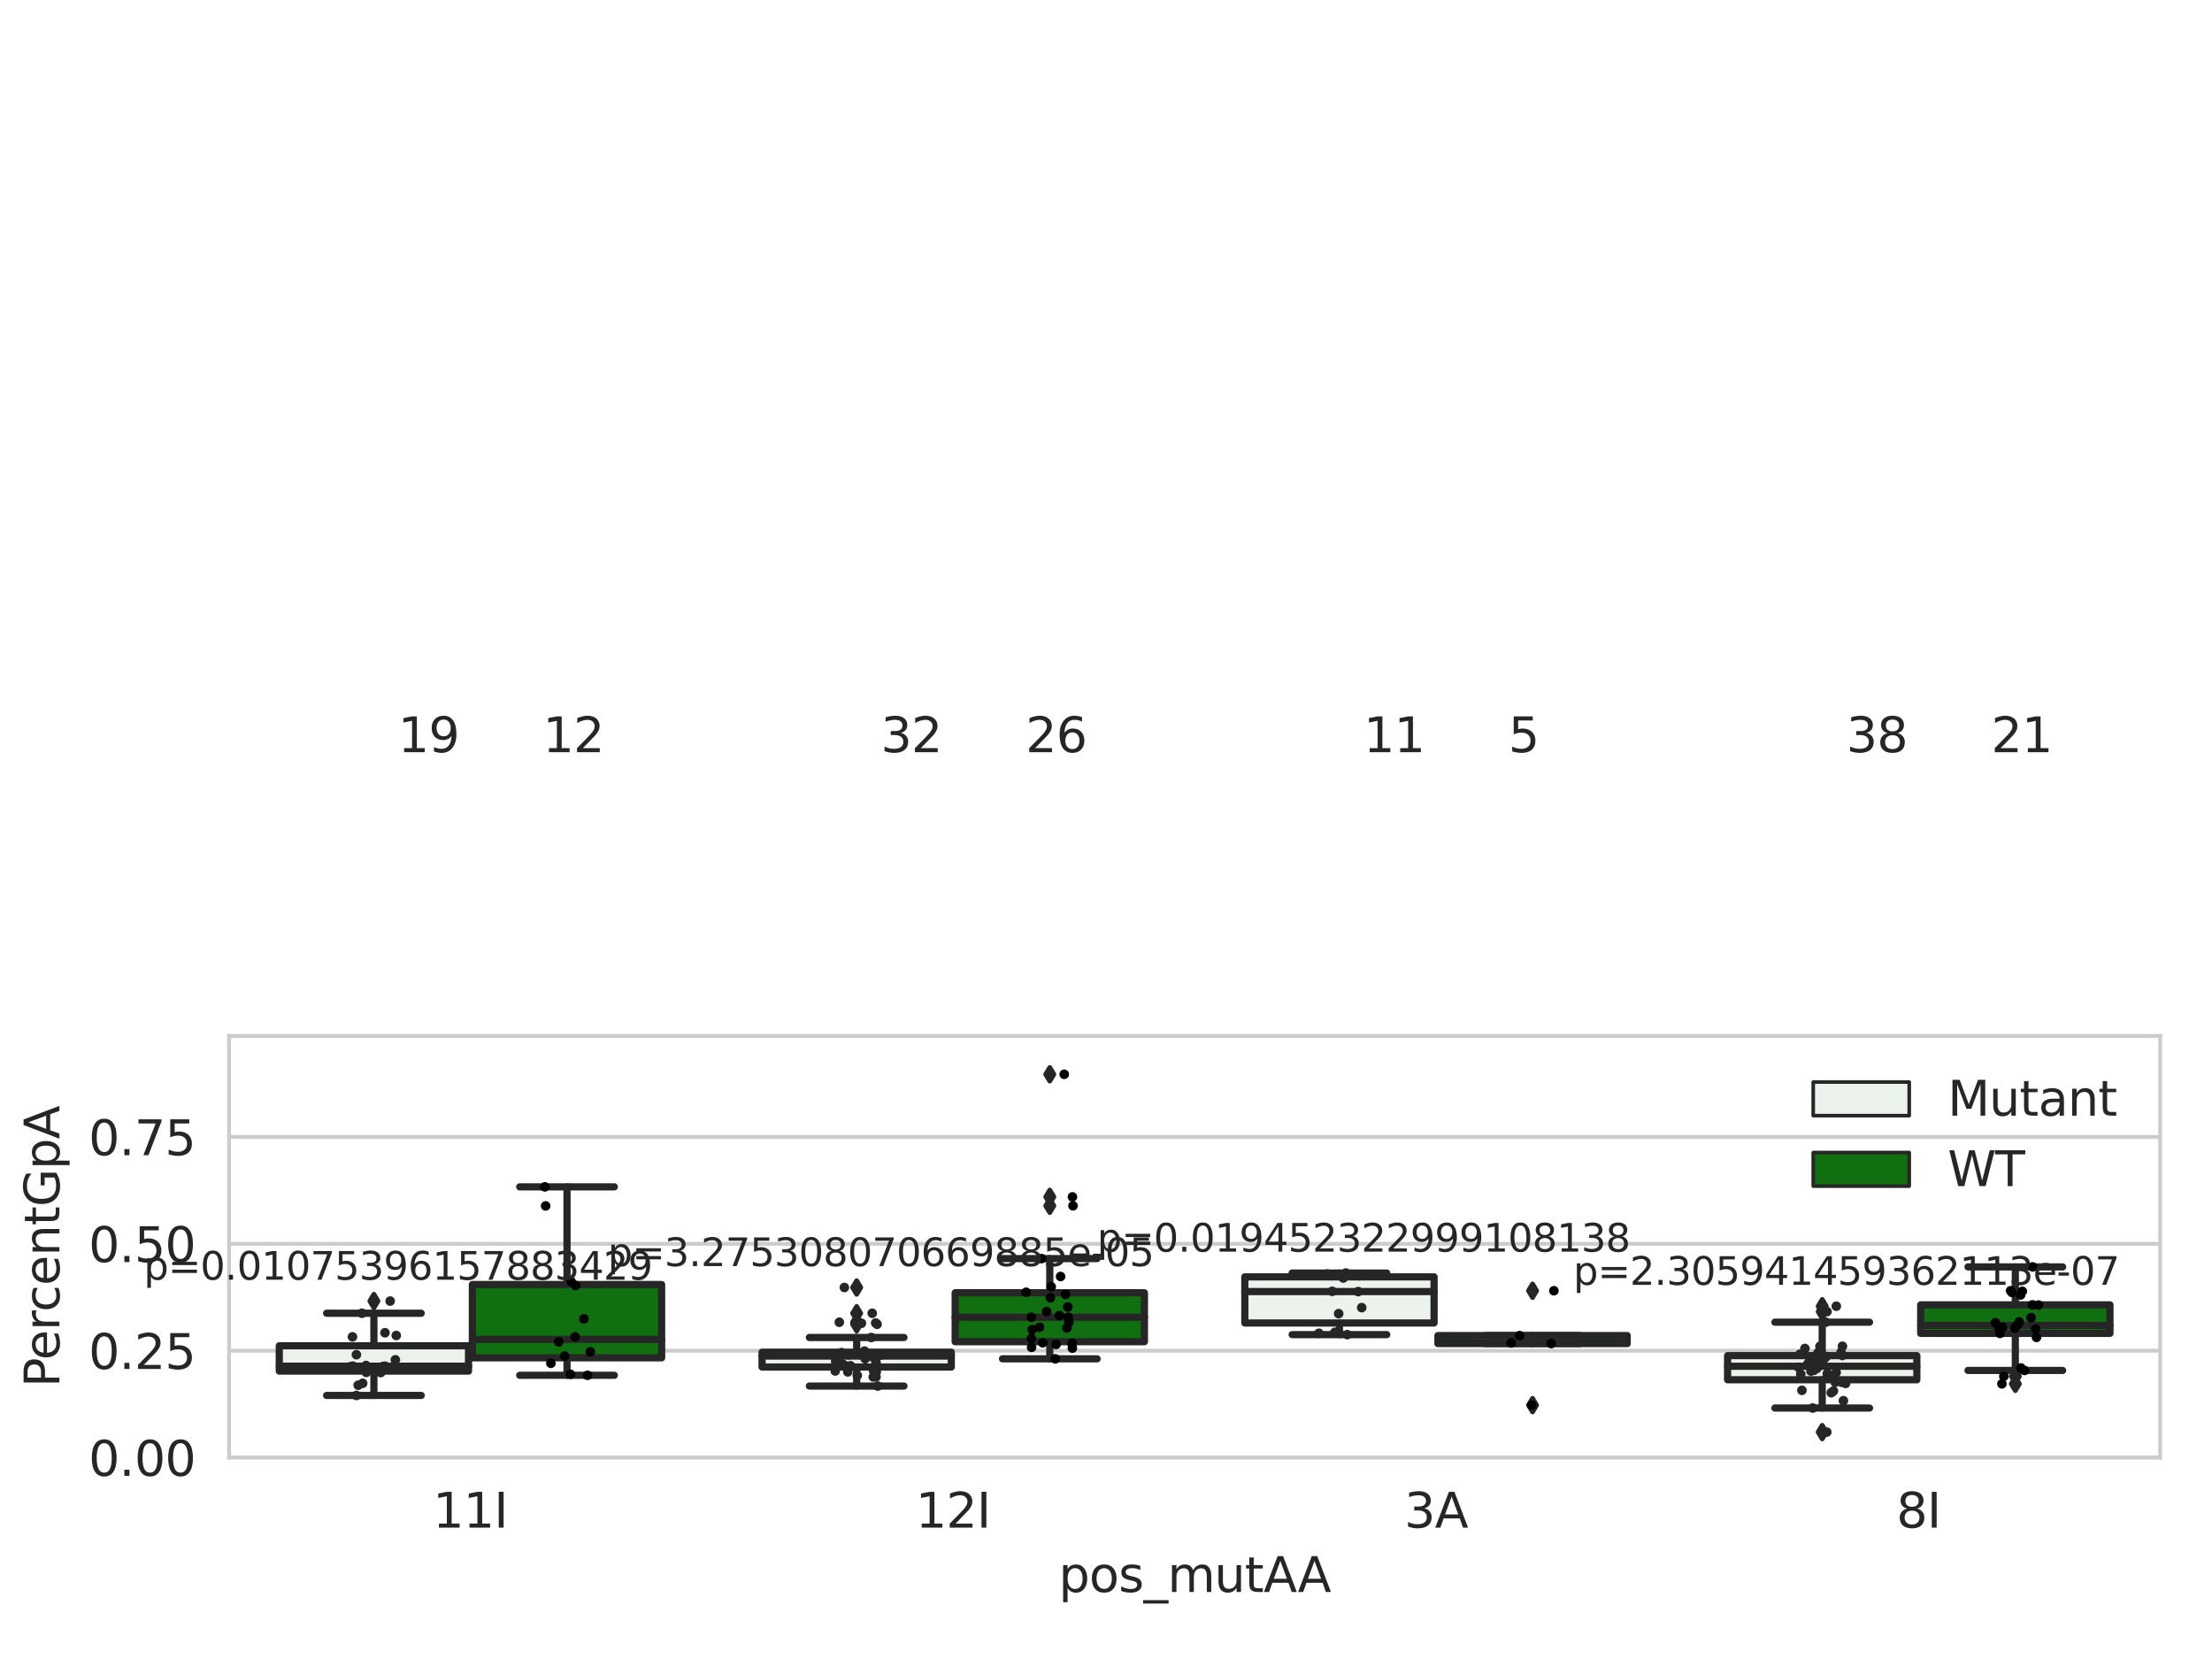 <?xml version="1.0" encoding="utf-8" standalone="no"?>
<!DOCTYPE svg PUBLIC "-//W3C//DTD SVG 1.1//EN"
  "http://www.w3.org/Graphics/SVG/1.1/DTD/svg11.dtd">
<svg xmlns:xlink="http://www.w3.org/1999/xlink" width="460.8pt" height="345.6pt" viewBox="0 0 460.8 345.6" xmlns="http://www.w3.org/2000/svg" version="1.1">
 <defs>
  <style type="text/css">*{stroke-linejoin: round; stroke-linecap: butt}</style>
 </defs>
 <g id="figure_1">
  <g id="patch_1">
   <path d="M 0 345.6 
L 460.8 345.6 
L 460.8 0 
L 0 0 
z
" style="fill: #ffffff"/>
  </g>
  <g id="axes_1">
   <g id="patch_2">
    <path d="M 47.72 303.64 
L 450 303.64 
L 450 215.812 
L 47.72 215.812 
z
" style="fill: #ffffff"/>
   </g>
   <g id="matplotlib.axis_1">
    <g id="xtick_1">
     <g id="text_1">
      <!-- 11I -->
      <g style="fill: #262626" transform="translate(90.168 318.238) scale(0.1 -0.1)">
       <defs>
        <path id="DejaVuSans-31" d="M 794 531 
L 1825 531 
L 1825 4091 
L 703 3866 
L 703 4441 
L 1819 4666 
L 2450 4666 
L 2450 531 
L 3481 531 
L 3481 0 
L 794 0 
L 794 531 
z
" transform="scale(0.016)"/>
        <path id="DejaVuSans-49" d="M 628 4666 
L 1259 4666 
L 1259 0 
L 628 0 
L 628 4666 
z
" transform="scale(0.016)"/>
       </defs>
       <use xlink:href="#DejaVuSans-31"/>
       <use xlink:href="#DejaVuSans-31" x="63.623"/>
       <use xlink:href="#DejaVuSans-49" x="127.246"/>
      </g>
     </g>
    </g>
    <g id="xtick_2">
     <g id="text_2">
      <!-- 12I -->
      <g style="fill: #262626" transform="translate(190.738 318.238) scale(0.1 -0.1)">
       <defs>
        <path id="DejaVuSans-32" d="M 1228 531 
L 3431 531 
L 3431 0 
L 469 0 
L 469 531 
Q 828 903 1448 1529 
Q 2069 2156 2228 2338 
Q 2531 2678 2651 2914 
Q 2772 3150 2772 3378 
Q 2772 3750 2511 3984 
Q 2250 4219 1831 4219 
Q 1534 4219 1204 4116 
Q 875 4013 500 3803 
L 500 4441 
Q 881 4594 1212 4672 
Q 1544 4750 1819 4750 
Q 2544 4750 2975 4387 
Q 3406 4025 3406 3419 
Q 3406 3131 3298 2873 
Q 3191 2616 2906 2266 
Q 2828 2175 2409 1742 
Q 1991 1309 1228 531 
z
" transform="scale(0.016)"/>
       </defs>
       <use xlink:href="#DejaVuSans-31"/>
       <use xlink:href="#DejaVuSans-32" x="63.623"/>
       <use xlink:href="#DejaVuSans-49" x="127.246"/>
      </g>
     </g>
    </g>
    <g id="xtick_3">
     <g id="text_3">
      <!-- 3A -->
      <g style="fill: #262626" transform="translate(292.543 318.238) scale(0.1 -0.1)">
       <defs>
        <path id="DejaVuSans-33" d="M 2597 2516 
Q 3050 2419 3304 2112 
Q 3559 1806 3559 1356 
Q 3559 666 3084 287 
Q 2609 -91 1734 -91 
Q 1441 -91 1130 -33 
Q 819 25 488 141 
L 488 750 
Q 750 597 1062 519 
Q 1375 441 1716 441 
Q 2309 441 2620 675 
Q 2931 909 2931 1356 
Q 2931 1769 2642 2001 
Q 2353 2234 1838 2234 
L 1294 2234 
L 1294 2753 
L 1863 2753 
Q 2328 2753 2575 2939 
Q 2822 3125 2822 3475 
Q 2822 3834 2567 4026 
Q 2313 4219 1838 4219 
Q 1578 4219 1281 4162 
Q 984 4106 628 3988 
L 628 4550 
Q 988 4650 1302 4700 
Q 1616 4750 1894 4750 
Q 2613 4750 3031 4423 
Q 3450 4097 3450 3541 
Q 3450 3153 3228 2886 
Q 3006 2619 2597 2516 
z
" transform="scale(0.016)"/>
        <path id="DejaVuSans-41" d="M 2188 4044 
L 1331 1722 
L 3047 1722 
L 2188 4044 
z
M 1831 4666 
L 2547 4666 
L 4325 0 
L 3669 0 
L 3244 1197 
L 1141 1197 
L 716 0 
L 50 0 
L 1831 4666 
z
" transform="scale(0.016)"/>
       </defs>
       <use xlink:href="#DejaVuSans-33"/>
       <use xlink:href="#DejaVuSans-41" x="63.623"/>
      </g>
     </g>
    </g>
    <g id="xtick_4">
     <g id="text_4">
      <!-- 8I -->
      <g style="fill: #262626" transform="translate(395.059 318.238) scale(0.1 -0.1)">
       <defs>
        <path id="DejaVuSans-38" d="M 2034 2216 
Q 1584 2216 1326 1975 
Q 1069 1734 1069 1313 
Q 1069 891 1326 650 
Q 1584 409 2034 409 
Q 2484 409 2743 651 
Q 3003 894 3003 1313 
Q 3003 1734 2745 1975 
Q 2488 2216 2034 2216 
z
M 1403 2484 
Q 997 2584 770 2862 
Q 544 3141 544 3541 
Q 544 4100 942 4425 
Q 1341 4750 2034 4750 
Q 2731 4750 3128 4425 
Q 3525 4100 3525 3541 
Q 3525 3141 3298 2862 
Q 3072 2584 2669 2484 
Q 3125 2378 3379 2068 
Q 3634 1759 3634 1313 
Q 3634 634 3220 271 
Q 2806 -91 2034 -91 
Q 1263 -91 848 271 
Q 434 634 434 1313 
Q 434 1759 690 2068 
Q 947 2378 1403 2484 
z
M 1172 3481 
Q 1172 3119 1398 2916 
Q 1625 2713 2034 2713 
Q 2441 2713 2670 2916 
Q 2900 3119 2900 3481 
Q 2900 3844 2670 4047 
Q 2441 4250 2034 4250 
Q 1625 4250 1398 4047 
Q 1172 3844 1172 3481 
z
" transform="scale(0.016)"/>
       </defs>
       <use xlink:href="#DejaVuSans-38"/>
       <use xlink:href="#DejaVuSans-49" x="63.623"/>
      </g>
     </g>
    </g>
    <g id="text_5">
     <!-- pos_mutAA -->
     <g style="fill: #262626" transform="translate(220.544 331.638) scale(0.1 -0.1)">
      <defs>
       <path id="DejaVuSans-70" d="M 1159 525 
L 1159 -1331 
L 581 -1331 
L 581 3500 
L 1159 3500 
L 1159 2969 
Q 1341 3281 1617 3432 
Q 1894 3584 2278 3584 
Q 2916 3584 3314 3078 
Q 3713 2572 3713 1747 
Q 3713 922 3314 415 
Q 2916 -91 2278 -91 
Q 1894 -91 1617 61 
Q 1341 213 1159 525 
z
M 3116 1747 
Q 3116 2381 2855 2742 
Q 2594 3103 2138 3103 
Q 1681 3103 1420 2742 
Q 1159 2381 1159 1747 
Q 1159 1113 1420 752 
Q 1681 391 2138 391 
Q 2594 391 2855 752 
Q 3116 1113 3116 1747 
z
" transform="scale(0.016)"/>
       <path id="DejaVuSans-6f" d="M 1959 3097 
Q 1497 3097 1228 2736 
Q 959 2375 959 1747 
Q 959 1119 1226 758 
Q 1494 397 1959 397 
Q 2419 397 2687 759 
Q 2956 1122 2956 1747 
Q 2956 2369 2687 2733 
Q 2419 3097 1959 3097 
z
M 1959 3584 
Q 2709 3584 3137 3096 
Q 3566 2609 3566 1747 
Q 3566 888 3137 398 
Q 2709 -91 1959 -91 
Q 1206 -91 779 398 
Q 353 888 353 1747 
Q 353 2609 779 3096 
Q 1206 3584 1959 3584 
z
" transform="scale(0.016)"/>
       <path id="DejaVuSans-73" d="M 2834 3397 
L 2834 2853 
Q 2591 2978 2328 3040 
Q 2066 3103 1784 3103 
Q 1356 3103 1142 2972 
Q 928 2841 928 2578 
Q 928 2378 1081 2264 
Q 1234 2150 1697 2047 
L 1894 2003 
Q 2506 1872 2764 1633 
Q 3022 1394 3022 966 
Q 3022 478 2636 193 
Q 2250 -91 1575 -91 
Q 1294 -91 989 -36 
Q 684 19 347 128 
L 347 722 
Q 666 556 975 473 
Q 1284 391 1588 391 
Q 1994 391 2212 530 
Q 2431 669 2431 922 
Q 2431 1156 2273 1281 
Q 2116 1406 1581 1522 
L 1381 1569 
Q 847 1681 609 1914 
Q 372 2147 372 2553 
Q 372 3047 722 3315 
Q 1072 3584 1716 3584 
Q 2034 3584 2315 3537 
Q 2597 3491 2834 3397 
z
" transform="scale(0.016)"/>
       <path id="DejaVuSans-5f" d="M 3263 -1063 
L 3263 -1509 
L -63 -1509 
L -63 -1063 
L 3263 -1063 
z
" transform="scale(0.016)"/>
       <path id="DejaVuSans-6d" d="M 3328 2828 
Q 3544 3216 3844 3400 
Q 4144 3584 4550 3584 
Q 5097 3584 5394 3201 
Q 5691 2819 5691 2113 
L 5691 0 
L 5113 0 
L 5113 2094 
Q 5113 2597 4934 2840 
Q 4756 3084 4391 3084 
Q 3944 3084 3684 2787 
Q 3425 2491 3425 1978 
L 3425 0 
L 2847 0 
L 2847 2094 
Q 2847 2600 2669 2842 
Q 2491 3084 2119 3084 
Q 1678 3084 1418 2786 
Q 1159 2488 1159 1978 
L 1159 0 
L 581 0 
L 581 3500 
L 1159 3500 
L 1159 2956 
Q 1356 3278 1631 3431 
Q 1906 3584 2284 3584 
Q 2666 3584 2933 3390 
Q 3200 3197 3328 2828 
z
" transform="scale(0.016)"/>
       <path id="DejaVuSans-75" d="M 544 1381 
L 544 3500 
L 1119 3500 
L 1119 1403 
Q 1119 906 1312 657 
Q 1506 409 1894 409 
Q 2359 409 2629 706 
Q 2900 1003 2900 1516 
L 2900 3500 
L 3475 3500 
L 3475 0 
L 2900 0 
L 2900 538 
Q 2691 219 2414 64 
Q 2138 -91 1772 -91 
Q 1169 -91 856 284 
Q 544 659 544 1381 
z
M 1991 3584 
L 1991 3584 
z
" transform="scale(0.016)"/>
       <path id="DejaVuSans-74" d="M 1172 4494 
L 1172 3500 
L 2356 3500 
L 2356 3053 
L 1172 3053 
L 1172 1153 
Q 1172 725 1289 603 
Q 1406 481 1766 481 
L 2356 481 
L 2356 0 
L 1766 0 
Q 1100 0 847 248 
Q 594 497 594 1153 
L 594 3053 
L 172 3053 
L 172 3500 
L 594 3500 
L 594 4494 
L 1172 4494 
z
" transform="scale(0.016)"/>
      </defs>
      <use xlink:href="#DejaVuSans-70"/>
      <use xlink:href="#DejaVuSans-6f" x="63.477"/>
      <use xlink:href="#DejaVuSans-73" x="124.658"/>
      <use xlink:href="#DejaVuSans-5f" x="176.758"/>
      <use xlink:href="#DejaVuSans-6d" x="226.758"/>
      <use xlink:href="#DejaVuSans-75" x="324.17"/>
      <use xlink:href="#DejaVuSans-74" x="387.549"/>
      <use xlink:href="#DejaVuSans-41" x="426.758"/>
      <use xlink:href="#DejaVuSans-41" x="497.916"/>
     </g>
    </g>
   </g>
   <g id="matplotlib.axis_2">
    <g id="ytick_1">
     <g id="line2d_1">
      <path d="M 47.72 303.64 
L 450 303.64 
" clip-path="url(#p562a89ce05)" style="fill: none; stroke: #cccccc; stroke-width: 0.8; stroke-linecap: round"/>
     </g>
     <g id="text_6">
      <!-- 0.00 -->
      <g style="fill: #262626" transform="translate(18.454 307.439) scale(0.1 -0.1)">
       <defs>
        <path id="DejaVuSans-30" d="M 2034 4250 
Q 1547 4250 1301 3770 
Q 1056 3291 1056 2328 
Q 1056 1369 1301 889 
Q 1547 409 2034 409 
Q 2525 409 2770 889 
Q 3016 1369 3016 2328 
Q 3016 3291 2770 3770 
Q 2525 4250 2034 4250 
z
M 2034 4750 
Q 2819 4750 3233 4129 
Q 3647 3509 3647 2328 
Q 3647 1150 3233 529 
Q 2819 -91 2034 -91 
Q 1250 -91 836 529 
Q 422 1150 422 2328 
Q 422 3509 836 4129 
Q 1250 4750 2034 4750 
z
" transform="scale(0.016)"/>
        <path id="DejaVuSans-2e" d="M 684 794 
L 1344 794 
L 1344 0 
L 684 0 
L 684 794 
z
" transform="scale(0.016)"/>
       </defs>
       <use xlink:href="#DejaVuSans-30"/>
       <use xlink:href="#DejaVuSans-2e" x="63.623"/>
       <use xlink:href="#DejaVuSans-30" x="95.41"/>
       <use xlink:href="#DejaVuSans-30" x="159.033"/>
      </g>
     </g>
    </g>
    <g id="ytick_2">
     <g id="line2d_2">
      <path d="M 47.72 281.376 
L 450 281.376 
" clip-path="url(#p562a89ce05)" style="fill: none; stroke: #cccccc; stroke-width: 0.8; stroke-linecap: round"/>
     </g>
     <g id="text_7">
      <!-- 0.25 -->
      <g style="fill: #262626" transform="translate(18.454 285.176) scale(0.1 -0.1)">
       <defs>
        <path id="DejaVuSans-35" d="M 691 4666 
L 3169 4666 
L 3169 4134 
L 1269 4134 
L 1269 2991 
Q 1406 3038 1543 3061 
Q 1681 3084 1819 3084 
Q 2600 3084 3056 2656 
Q 3513 2228 3513 1497 
Q 3513 744 3044 326 
Q 2575 -91 1722 -91 
Q 1428 -91 1123 -41 
Q 819 9 494 109 
L 494 744 
Q 775 591 1075 516 
Q 1375 441 1709 441 
Q 2250 441 2565 725 
Q 2881 1009 2881 1497 
Q 2881 1984 2565 2268 
Q 2250 2553 1709 2553 
Q 1456 2553 1204 2497 
Q 953 2441 691 2322 
L 691 4666 
z
" transform="scale(0.016)"/>
       </defs>
       <use xlink:href="#DejaVuSans-30"/>
       <use xlink:href="#DejaVuSans-2e" x="63.623"/>
       <use xlink:href="#DejaVuSans-32" x="95.41"/>
       <use xlink:href="#DejaVuSans-35" x="159.033"/>
      </g>
     </g>
    </g>
    <g id="ytick_3">
     <g id="line2d_3">
      <path d="M 47.72 259.113 
L 450 259.113 
" clip-path="url(#p562a89ce05)" style="fill: none; stroke: #cccccc; stroke-width: 0.8; stroke-linecap: round"/>
     </g>
     <g id="text_8">
      <!-- 0.50 -->
      <g style="fill: #262626" transform="translate(18.454 262.912) scale(0.1 -0.1)">
       <use xlink:href="#DejaVuSans-30"/>
       <use xlink:href="#DejaVuSans-2e" x="63.623"/>
       <use xlink:href="#DejaVuSans-35" x="95.41"/>
       <use xlink:href="#DejaVuSans-30" x="159.033"/>
      </g>
     </g>
    </g>
    <g id="ytick_4">
     <g id="line2d_4">
      <path d="M 47.72 236.849 
L 450 236.849 
" clip-path="url(#p562a89ce05)" style="fill: none; stroke: #cccccc; stroke-width: 0.8; stroke-linecap: round"/>
     </g>
     <g id="text_9">
      <!-- 0.75 -->
      <g style="fill: #262626" transform="translate(18.454 240.648) scale(0.1 -0.1)">
       <defs>
        <path id="DejaVuSans-37" d="M 525 4666 
L 3525 4666 
L 3525 4397 
L 1831 0 
L 1172 0 
L 2766 4134 
L 525 4134 
L 525 4666 
z
" transform="scale(0.016)"/>
       </defs>
       <use xlink:href="#DejaVuSans-30"/>
       <use xlink:href="#DejaVuSans-2e" x="63.623"/>
       <use xlink:href="#DejaVuSans-37" x="95.41"/>
       <use xlink:href="#DejaVuSans-35" x="159.033"/>
      </g>
     </g>
    </g>
    <g id="text_10">
     <!-- PercentGpA -->
     <g style="fill: #262626" transform="translate(12.375 289.002) rotate(-90) scale(0.1 -0.1)">
      <defs>
       <path id="DejaVuSans-50" d="M 1259 4147 
L 1259 2394 
L 2053 2394 
Q 2494 2394 2734 2622 
Q 2975 2850 2975 3272 
Q 2975 3691 2734 3919 
Q 2494 4147 2053 4147 
L 1259 4147 
z
M 628 4666 
L 2053 4666 
Q 2838 4666 3239 4311 
Q 3641 3956 3641 3272 
Q 3641 2581 3239 2228 
Q 2838 1875 2053 1875 
L 1259 1875 
L 1259 0 
L 628 0 
L 628 4666 
z
" transform="scale(0.016)"/>
       <path id="DejaVuSans-65" d="M 3597 1894 
L 3597 1613 
L 953 1613 
Q 991 1019 1311 708 
Q 1631 397 2203 397 
Q 2534 397 2845 478 
Q 3156 559 3463 722 
L 3463 178 
Q 3153 47 2828 -22 
Q 2503 -91 2169 -91 
Q 1331 -91 842 396 
Q 353 884 353 1716 
Q 353 2575 817 3079 
Q 1281 3584 2069 3584 
Q 2775 3584 3186 3129 
Q 3597 2675 3597 1894 
z
M 3022 2063 
Q 3016 2534 2758 2815 
Q 2500 3097 2075 3097 
Q 1594 3097 1305 2825 
Q 1016 2553 972 2059 
L 3022 2063 
z
" transform="scale(0.016)"/>
       <path id="DejaVuSans-72" d="M 2631 2963 
Q 2534 3019 2420 3045 
Q 2306 3072 2169 3072 
Q 1681 3072 1420 2755 
Q 1159 2438 1159 1844 
L 1159 0 
L 581 0 
L 581 3500 
L 1159 3500 
L 1159 2956 
Q 1341 3275 1631 3429 
Q 1922 3584 2338 3584 
Q 2397 3584 2469 3576 
Q 2541 3569 2628 3553 
L 2631 2963 
z
" transform="scale(0.016)"/>
       <path id="DejaVuSans-63" d="M 3122 3366 
L 3122 2828 
Q 2878 2963 2633 3030 
Q 2388 3097 2138 3097 
Q 1578 3097 1268 2742 
Q 959 2388 959 1747 
Q 959 1106 1268 751 
Q 1578 397 2138 397 
Q 2388 397 2633 464 
Q 2878 531 3122 666 
L 3122 134 
Q 2881 22 2623 -34 
Q 2366 -91 2075 -91 
Q 1284 -91 818 406 
Q 353 903 353 1747 
Q 353 2603 823 3093 
Q 1294 3584 2113 3584 
Q 2378 3584 2631 3529 
Q 2884 3475 3122 3366 
z
" transform="scale(0.016)"/>
       <path id="DejaVuSans-6e" d="M 3513 2113 
L 3513 0 
L 2938 0 
L 2938 2094 
Q 2938 2591 2744 2837 
Q 2550 3084 2163 3084 
Q 1697 3084 1428 2787 
Q 1159 2491 1159 1978 
L 1159 0 
L 581 0 
L 581 3500 
L 1159 3500 
L 1159 2956 
Q 1366 3272 1645 3428 
Q 1925 3584 2291 3584 
Q 2894 3584 3203 3211 
Q 3513 2838 3513 2113 
z
" transform="scale(0.016)"/>
       <path id="DejaVuSans-47" d="M 3809 666 
L 3809 1919 
L 2778 1919 
L 2778 2438 
L 4434 2438 
L 4434 434 
Q 4069 175 3628 42 
Q 3188 -91 2688 -91 
Q 1594 -91 976 548 
Q 359 1188 359 2328 
Q 359 3472 976 4111 
Q 1594 4750 2688 4750 
Q 3144 4750 3555 4637 
Q 3966 4525 4313 4306 
L 4313 3634 
Q 3963 3931 3569 4081 
Q 3175 4231 2741 4231 
Q 1884 4231 1454 3753 
Q 1025 3275 1025 2328 
Q 1025 1384 1454 906 
Q 1884 428 2741 428 
Q 3075 428 3337 486 
Q 3600 544 3809 666 
z
" transform="scale(0.016)"/>
      </defs>
      <use xlink:href="#DejaVuSans-50"/>
      <use xlink:href="#DejaVuSans-65" x="56.678"/>
      <use xlink:href="#DejaVuSans-72" x="118.201"/>
      <use xlink:href="#DejaVuSans-63" x="157.064"/>
      <use xlink:href="#DejaVuSans-65" x="212.045"/>
      <use xlink:href="#DejaVuSans-6e" x="273.568"/>
      <use xlink:href="#DejaVuSans-74" x="336.947"/>
      <use xlink:href="#DejaVuSans-47" x="376.156"/>
      <use xlink:href="#DejaVuSans-70" x="453.646"/>
      <use xlink:href="#DejaVuSans-41" x="517.123"/>
     </g>
    </g>
   </g>
   <g id="patch_3">
    <path d="M 58.179 285.625 
L 97.603 285.625 
L 97.603 280.346 
L 58.179 280.346 
L 58.179 285.625 
z
" clip-path="url(#p562a89ce05)" style="fill: #ecf2ec; stroke: #262626; stroke-width: 1.5; stroke-linejoin: miter"/>
   </g>
   <g id="patch_4">
    <path d="M 98.407 282.863 
L 137.831 282.863 
L 137.831 267.588 
L 98.407 267.588 
L 98.407 282.863 
z
" clip-path="url(#p562a89ce05)" style="fill: #107010; stroke: #262626; stroke-width: 1.5; stroke-linejoin: miter"/>
   </g>
   <g id="patch_5">
    <path d="M 158.749 284.779 
L 198.173 284.779 
L 198.173 281.694 
L 158.749 281.694 
L 158.749 284.779 
z
" clip-path="url(#p562a89ce05)" style="fill: #ecf2ec; stroke: #262626; stroke-width: 1.5; stroke-linejoin: miter"/>
   </g>
   <g id="patch_6">
    <path d="M 198.977 279.503 
L 238.401 279.503 
L 238.401 269.31 
L 198.977 269.31 
L 198.977 279.503 
z
" clip-path="url(#p562a89ce05)" style="fill: #107010; stroke: #262626; stroke-width: 1.5; stroke-linejoin: miter"/>
   </g>
   <g id="patch_7">
    <path d="M 259.319 275.602 
L 298.743 275.602 
L 298.743 265.993 
L 259.319 265.993 
L 259.319 275.602 
z
" clip-path="url(#p562a89ce05)" style="fill: #ecf2ec; stroke: #262626; stroke-width: 1.5; stroke-linejoin: miter"/>
   </g>
   <g id="patch_8">
    <path d="M 299.547 279.889 
L 338.971 279.889 
L 338.971 278.225 
L 299.547 278.225 
L 299.547 279.889 
z
" clip-path="url(#p562a89ce05)" style="fill: #107010; stroke: #262626; stroke-width: 1.5; stroke-linejoin: miter"/>
   </g>
   <g id="patch_9">
    <path d="M 359.889 287.431 
L 399.313 287.431 
L 399.313 282.407 
L 359.889 282.407 
L 359.889 287.431 
z
" clip-path="url(#p562a89ce05)" style="fill: #ecf2ec; stroke: #262626; stroke-width: 1.5; stroke-linejoin: miter"/>
   </g>
   <g id="patch_10">
    <path d="M 400.117 277.77 
L 439.541 277.77 
L 439.541 271.827 
L 400.117 271.827 
L 400.117 277.77 
z
" clip-path="url(#p562a89ce05)" style="fill: #107010; stroke: #262626; stroke-width: 1.5; stroke-linejoin: miter"/>
   </g>
   <g id="patch_11">
    <path d="M 98.005 303.64 
L 98.005 303.64 
L 98.005 303.64 
L 98.005 303.64 
z
" clip-path="url(#p562a89ce05)" style="fill: #ecf2ec; stroke: #262626; stroke-width: 0.75; stroke-linejoin: miter"/>
   </g>
   <g id="patch_12">
    <path d="M 98.005 303.64 
L 98.005 303.64 
L 98.005 303.64 
L 98.005 303.64 
z
" clip-path="url(#p562a89ce05)" style="fill: #107010; stroke: #262626; stroke-width: 0.75; stroke-linejoin: miter"/>
   </g>
   <g id="PathCollection_1"/>
   <g id="PathCollection_2"/>
   <g id="line2d_5">
    <path d="M 77.891 285.625 
L 77.891 290.694 
" clip-path="url(#p562a89ce05)" style="fill: none; stroke: #262626; stroke-width: 1.5; stroke-linecap: round"/>
   </g>
   <g id="line2d_6">
    <path d="M 77.891 280.346 
L 77.891 273.574 
" clip-path="url(#p562a89ce05)" style="fill: none; stroke: #262626; stroke-width: 1.5; stroke-linecap: round"/>
   </g>
   <g id="line2d_7">
    <path d="M 68.035 290.694 
L 87.747 290.694 
" clip-path="url(#p562a89ce05)" style="fill: none; stroke: #262626; stroke-width: 1.5; stroke-linecap: round"/>
   </g>
   <g id="line2d_8">
    <path d="M 68.035 273.574 
L 87.747 273.574 
" clip-path="url(#p562a89ce05)" style="fill: none; stroke: #262626; stroke-width: 1.5; stroke-linecap: round"/>
   </g>
   <g id="line2d_9">
    <defs>
     <path id="m6a04fdfffa" d="M -0 1.414 
L 0.849 0 
L 0 -1.414 
L -0.849 -0 
z
" style="stroke: #262626; stroke-linejoin: miter"/>
    </defs>
    <g clip-path="url(#p562a89ce05)">
     <use xlink:href="#m6a04fdfffa" x="77.891" y="271.037" style="fill: #262626; stroke: #262626; stroke-linejoin: miter"/>
    </g>
   </g>
   <g id="line2d_10">
    <path d="M 118.119 282.863 
L 118.119 286.496 
" clip-path="url(#p562a89ce05)" style="fill: none; stroke: #262626; stroke-width: 1.5; stroke-linecap: round"/>
   </g>
   <g id="line2d_11">
    <path d="M 118.119 267.588 
L 118.119 247.242 
" clip-path="url(#p562a89ce05)" style="fill: none; stroke: #262626; stroke-width: 1.5; stroke-linecap: round"/>
   </g>
   <g id="line2d_12">
    <path d="M 108.263 286.496 
L 127.975 286.496 
" clip-path="url(#p562a89ce05)" style="fill: none; stroke: #262626; stroke-width: 1.5; stroke-linecap: round"/>
   </g>
   <g id="line2d_13">
    <path d="M 108.263 247.242 
L 127.975 247.242 
" clip-path="url(#p562a89ce05)" style="fill: none; stroke: #262626; stroke-width: 1.5; stroke-linecap: round"/>
   </g>
   <g id="line2d_14"/>
   <g id="line2d_15">
    <path d="M 178.461 284.779 
L 178.461 288.738 
" clip-path="url(#p562a89ce05)" style="fill: none; stroke: #262626; stroke-width: 1.5; stroke-linecap: round"/>
   </g>
   <g id="line2d_16">
    <path d="M 178.461 281.694 
L 178.461 278.625 
" clip-path="url(#p562a89ce05)" style="fill: none; stroke: #262626; stroke-width: 1.5; stroke-linecap: round"/>
   </g>
   <g id="line2d_17">
    <path d="M 168.605 288.738 
L 188.317 288.738 
" clip-path="url(#p562a89ce05)" style="fill: none; stroke: #262626; stroke-width: 1.5; stroke-linecap: round"/>
   </g>
   <g id="line2d_18">
    <path d="M 168.605 278.625 
L 188.317 278.625 
" clip-path="url(#p562a89ce05)" style="fill: none; stroke: #262626; stroke-width: 1.5; stroke-linecap: round"/>
   </g>
   <g id="line2d_19">
    <g clip-path="url(#p562a89ce05)">
     <use xlink:href="#m6a04fdfffa" x="178.461" y="275.866" style="fill: #262626; stroke: #262626; stroke-linejoin: miter"/>
     <use xlink:href="#m6a04fdfffa" x="178.461" y="268.207" style="fill: #262626; stroke: #262626; stroke-linejoin: miter"/>
     <use xlink:href="#m6a04fdfffa" x="178.461" y="275.608" style="fill: #262626; stroke: #262626; stroke-linejoin: miter"/>
     <use xlink:href="#m6a04fdfffa" x="178.461" y="275.66" style="fill: #262626; stroke: #262626; stroke-linejoin: miter"/>
     <use xlink:href="#m6a04fdfffa" x="178.461" y="275.446" style="fill: #262626; stroke: #262626; stroke-linejoin: miter"/>
     <use xlink:href="#m6a04fdfffa" x="178.461" y="273.575" style="fill: #262626; stroke: #262626; stroke-linejoin: miter"/>
    </g>
   </g>
   <g id="line2d_20">
    <path d="M 218.689 279.503 
L 218.689 283.071 
" clip-path="url(#p562a89ce05)" style="fill: none; stroke: #262626; stroke-width: 1.5; stroke-linecap: round"/>
   </g>
   <g id="line2d_21">
    <path d="M 218.689 269.31 
L 218.689 262.188 
" clip-path="url(#p562a89ce05)" style="fill: none; stroke: #262626; stroke-width: 1.5; stroke-linecap: round"/>
   </g>
   <g id="line2d_22">
    <path d="M 208.833 283.071 
L 228.545 283.071 
" clip-path="url(#p562a89ce05)" style="fill: none; stroke: #262626; stroke-width: 1.5; stroke-linecap: round"/>
   </g>
   <g id="line2d_23">
    <path d="M 208.833 262.188 
L 228.545 262.188 
" clip-path="url(#p562a89ce05)" style="fill: none; stroke: #262626; stroke-width: 1.5; stroke-linecap: round"/>
   </g>
   <g id="line2d_24">
    <g clip-path="url(#p562a89ce05)">
     <use xlink:href="#m6a04fdfffa" x="218.689" y="249.334" style="fill: #262626; stroke: #262626; stroke-linejoin: miter"/>
     <use xlink:href="#m6a04fdfffa" x="218.689" y="251.186" style="fill: #262626; stroke: #262626; stroke-linejoin: miter"/>
     <use xlink:href="#m6a04fdfffa" x="218.689" y="223.796" style="fill: #262626; stroke: #262626; stroke-linejoin: miter"/>
    </g>
   </g>
   <g id="line2d_25">
    <path d="M 279.031 275.602 
L 279.031 278.023 
" clip-path="url(#p562a89ce05)" style="fill: none; stroke: #262626; stroke-width: 1.5; stroke-linecap: round"/>
   </g>
   <g id="line2d_26">
    <path d="M 279.031 265.993 
L 279.031 265.195 
" clip-path="url(#p562a89ce05)" style="fill: none; stroke: #262626; stroke-width: 1.5; stroke-linecap: round"/>
   </g>
   <g id="line2d_27">
    <path d="M 269.175 278.023 
L 288.887 278.023 
" clip-path="url(#p562a89ce05)" style="fill: none; stroke: #262626; stroke-width: 1.5; stroke-linecap: round"/>
   </g>
   <g id="line2d_28">
    <path d="M 269.175 265.195 
L 288.887 265.195 
" clip-path="url(#p562a89ce05)" style="fill: none; stroke: #262626; stroke-width: 1.5; stroke-linecap: round"/>
   </g>
   <g id="line2d_29"/>
   <g id="line2d_30">
    <path d="M 319.259 279.889 
L 319.259 279.889 
" clip-path="url(#p562a89ce05)" style="fill: none; stroke: #262626; stroke-width: 1.5; stroke-linecap: round"/>
   </g>
   <g id="line2d_31">
    <path d="M 319.259 278.225 
L 319.259 278.225 
" clip-path="url(#p562a89ce05)" style="fill: none; stroke: #262626; stroke-width: 1.5; stroke-linecap: round"/>
   </g>
   <g id="line2d_32">
    <path d="M 309.403 279.889 
L 329.115 279.889 
" clip-path="url(#p562a89ce05)" style="fill: none; stroke: #262626; stroke-width: 1.5; stroke-linecap: round"/>
   </g>
   <g id="line2d_33">
    <path d="M 309.403 278.225 
L 329.115 278.225 
" clip-path="url(#p562a89ce05)" style="fill: none; stroke: #262626; stroke-width: 1.5; stroke-linecap: round"/>
   </g>
   <g id="line2d_34">
    <g clip-path="url(#p562a89ce05)">
     <use xlink:href="#m6a04fdfffa" x="319.259" y="292.719" style="fill: #262626; stroke: #262626; stroke-linejoin: miter"/>
     <use xlink:href="#m6a04fdfffa" x="319.259" y="268.887" style="fill: #262626; stroke: #262626; stroke-linejoin: miter"/>
    </g>
   </g>
   <g id="line2d_35">
    <path d="M 379.601 287.431 
L 379.601 293.317 
" clip-path="url(#p562a89ce05)" style="fill: none; stroke: #262626; stroke-width: 1.5; stroke-linecap: round"/>
   </g>
   <g id="line2d_36">
    <path d="M 379.601 282.407 
L 379.601 275.439 
" clip-path="url(#p562a89ce05)" style="fill: none; stroke: #262626; stroke-width: 1.5; stroke-linecap: round"/>
   </g>
   <g id="line2d_37">
    <path d="M 369.745 293.317 
L 389.457 293.317 
" clip-path="url(#p562a89ce05)" style="fill: none; stroke: #262626; stroke-width: 1.5; stroke-linecap: round"/>
   </g>
   <g id="line2d_38">
    <path d="M 369.745 275.439 
L 389.457 275.439 
" clip-path="url(#p562a89ce05)" style="fill: none; stroke: #262626; stroke-width: 1.5; stroke-linecap: round"/>
   </g>
   <g id="line2d_39">
    <g clip-path="url(#p562a89ce05)">
     <use xlink:href="#m6a04fdfffa" x="379.601" y="298.332" style="fill: #262626; stroke: #262626; stroke-linejoin: miter"/>
     <use xlink:href="#m6a04fdfffa" x="379.601" y="272.108" style="fill: #262626; stroke: #262626; stroke-linejoin: miter"/>
     <use xlink:href="#m6a04fdfffa" x="379.601" y="273.238" style="fill: #262626; stroke: #262626; stroke-linejoin: miter"/>
    </g>
   </g>
   <g id="line2d_40">
    <path d="M 419.829 277.77 
L 419.829 285.49 
" clip-path="url(#p562a89ce05)" style="fill: none; stroke: #262626; stroke-width: 1.5; stroke-linecap: round"/>
   </g>
   <g id="line2d_41">
    <path d="M 419.829 271.827 
L 419.829 263.922 
" clip-path="url(#p562a89ce05)" style="fill: none; stroke: #262626; stroke-width: 1.5; stroke-linecap: round"/>
   </g>
   <g id="line2d_42">
    <path d="M 409.973 285.49 
L 429.685 285.49 
" clip-path="url(#p562a89ce05)" style="fill: none; stroke: #262626; stroke-width: 1.5; stroke-linecap: round"/>
   </g>
   <g id="line2d_43">
    <path d="M 409.973 263.922 
L 429.685 263.922 
" clip-path="url(#p562a89ce05)" style="fill: none; stroke: #262626; stroke-width: 1.5; stroke-linecap: round"/>
   </g>
   <g id="line2d_44">
    <g clip-path="url(#p562a89ce05)">
     <use xlink:href="#m6a04fdfffa" x="419.829" y="286.712" style="fill: #262626; stroke: #262626; stroke-linejoin: miter"/>
     <use xlink:href="#m6a04fdfffa" x="419.829" y="288.282" style="fill: #262626; stroke: #262626; stroke-linejoin: miter"/>
    </g>
   </g>
   <g id="line2d_45">
    <path d="M 58.179 284.606 
L 97.603 284.606 
" clip-path="url(#p562a89ce05)" style="fill: none; stroke: #262626; stroke-width: 1.5; stroke-linecap: round"/>
   </g>
   <g id="line2d_46">
    <path d="M 98.407 279.011 
L 137.831 279.011 
" clip-path="url(#p562a89ce05)" style="fill: none; stroke: #262626; stroke-width: 1.5; stroke-linecap: round"/>
   </g>
   <g id="line2d_47">
    <path d="M 158.749 282.486 
L 198.173 282.486 
" clip-path="url(#p562a89ce05)" style="fill: none; stroke: #262626; stroke-width: 1.5; stroke-linecap: round"/>
   </g>
   <g id="line2d_48">
    <path d="M 198.977 274.406 
L 238.401 274.406 
" clip-path="url(#p562a89ce05)" style="fill: none; stroke: #262626; stroke-width: 1.5; stroke-linecap: round"/>
   </g>
   <g id="line2d_49">
    <path d="M 259.319 269.063 
L 298.743 269.063 
" clip-path="url(#p562a89ce05)" style="fill: none; stroke: #262626; stroke-width: 1.5; stroke-linecap: round"/>
   </g>
   <g id="line2d_50">
    <path d="M 299.547 279.766 
L 338.971 279.766 
" clip-path="url(#p562a89ce05)" style="fill: none; stroke: #262626; stroke-width: 1.5; stroke-linecap: round"/>
   </g>
   <g id="line2d_51">
    <path d="M 359.889 284.613 
L 399.313 284.613 
" clip-path="url(#p562a89ce05)" style="fill: none; stroke: #262626; stroke-width: 1.5; stroke-linecap: round"/>
   </g>
   <g id="line2d_52">
    <path d="M 400.117 276.111 
L 439.541 276.111 
" clip-path="url(#p562a89ce05)" style="fill: none; stroke: #262626; stroke-width: 1.5; stroke-linecap: round"/>
   </g>
   <g id="patch_13">
    <path d="M 47.72 303.64 
L 47.72 215.812 
" style="fill: none; stroke: #cccccc; stroke-width: 0.8; stroke-linejoin: miter; stroke-linecap: square"/>
   </g>
   <g id="patch_14">
    <path d="M 450 303.64 
L 450 215.812 
" style="fill: none; stroke: #cccccc; stroke-width: 0.8; stroke-linejoin: miter; stroke-linecap: square"/>
   </g>
   <g id="patch_15">
    <path d="M 47.72 303.64 
L 450 303.64 
" style="fill: none; stroke: #cccccc; stroke-width: 0.8; stroke-linejoin: miter; stroke-linecap: square"/>
   </g>
   <g id="patch_16">
    <path d="M 47.72 215.812 
L 450 215.812 
" style="fill: none; stroke: #cccccc; stroke-width: 0.8; stroke-linejoin: miter; stroke-linecap: square"/>
   </g>
   <g id="PathCollection_3">
    <defs>
     <path id="C0_0_29367dcc3c" d="M 0 1 
C 0.265 1 0.52 0.895 0.707 0.707 
C 0.895 0.52 1 0.265 1 -0 
C 1 -0.265 0.895 -0.52 0.707 -0.707 
C 0.52 -0.895 0.265 -1 0 -1 
C -0.265 -1 -0.52 -0.895 -0.707 -0.707 
C -0.895 -0.52 -1 -0.265 -1 0 
C -1 0.265 -0.895 0.52 -0.707 0.707 
C -0.52 0.895 -0.265 1 0 1 
z
"/>
    </defs>
    <g clip-path="url(#p562a89ce05)">
     <use xlink:href="#C0_0_29367dcc3c" x="79.831" y="284.642" style="fill: #262626"/>
    </g>
    <g clip-path="url(#p562a89ce05)">
     <use xlink:href="#C0_0_29367dcc3c" x="76.254" y="284.458" style="fill: #262626"/>
    </g>
    <g clip-path="url(#p562a89ce05)">
     <use xlink:href="#C0_0_29367dcc3c" x="75.555" y="288.165" style="fill: #262626"/>
    </g>
    <g clip-path="url(#p562a89ce05)">
     <use xlink:href="#C0_0_29367dcc3c" x="79.017" y="284.89" style="fill: #262626"/>
    </g>
    <g clip-path="url(#p562a89ce05)">
     <use xlink:href="#C0_0_29367dcc3c" x="80.232" y="284.606" style="fill: #262626"/>
    </g>
    <g clip-path="url(#p562a89ce05)">
     <use xlink:href="#C0_0_29367dcc3c" x="82.36" y="283.27" style="fill: #262626"/>
    </g>
    <g clip-path="url(#p562a89ce05)">
     <use xlink:href="#C0_0_29367dcc3c" x="74.614" y="288.566" style="fill: #262626"/>
    </g>
    <g clip-path="url(#p562a89ce05)">
     <use xlink:href="#C0_0_29367dcc3c" x="73.428" y="278.486" style="fill: #262626"/>
    </g>
    <g clip-path="url(#p562a89ce05)">
     <use xlink:href="#C0_0_29367dcc3c" x="75.397" y="273.574" style="fill: #262626"/>
    </g>
    <g clip-path="url(#p562a89ce05)">
     <use xlink:href="#C0_0_29367dcc3c" x="74.246" y="290.694" style="fill: #262626"/>
    </g>
    <g clip-path="url(#p562a89ce05)">
     <use xlink:href="#C0_0_29367dcc3c" x="81.274" y="271.037" style="fill: #262626"/>
    </g>
    <g clip-path="url(#p562a89ce05)">
     <use xlink:href="#C0_0_29367dcc3c" x="80.199" y="277.638" style="fill: #262626"/>
    </g>
    <g clip-path="url(#p562a89ce05)">
     <use xlink:href="#C0_0_29367dcc3c" x="74.248" y="282.205" style="fill: #262626"/>
    </g>
    <g clip-path="url(#p562a89ce05)">
     <use xlink:href="#C0_0_29367dcc3c" x="76.303" y="285.894" style="fill: #262626"/>
    </g>
    <g clip-path="url(#p562a89ce05)">
     <use xlink:href="#C0_0_29367dcc3c" x="73.53" y="284.595" style="fill: #262626"/>
    </g>
    <g clip-path="url(#p562a89ce05)">
     <use xlink:href="#C0_0_29367dcc3c" x="78.556" y="285.357" style="fill: #262626"/>
    </g>
    <g clip-path="url(#p562a89ce05)">
     <use xlink:href="#C0_0_29367dcc3c" x="72.962" y="284.705" style="fill: #262626"/>
    </g>
    <g clip-path="url(#p562a89ce05)">
     <use xlink:href="#C0_0_29367dcc3c" x="82.549" y="278.206" style="fill: #262626"/>
    </g>
    <g clip-path="url(#p562a89ce05)">
     <use xlink:href="#C0_0_29367dcc3c" x="79.319" y="285.934" style="fill: #262626"/>
    </g>
   </g>
   <g id="PathCollection_4">
    <defs>
     <path id="C1_0_18840b75e9" d="M 0 1 
C 0.265 1 0.52 0.895 0.707 0.707 
C 0.895 0.52 1 0.265 1 -0 
C 1 -0.265 0.895 -0.52 0.707 -0.707 
C 0.52 -0.895 0.265 -1 0 -1 
C -0.265 -1 -0.52 -0.895 -0.707 -0.707 
C -0.895 -0.52 -1 -0.265 -1 0 
C -1 0.265 -0.895 0.52 -0.707 0.707 
C -0.52 0.895 -0.265 1 0 1 
z
"/>
    </defs>
    <g clip-path="url(#p562a89ce05)">
     <use xlink:href="#C1_0_18840b75e9" x="118.838" y="286.282"/>
    </g>
    <g clip-path="url(#p562a89ce05)">
     <use xlink:href="#C1_0_18840b75e9" x="122.976" y="281.603"/>
    </g>
    <g clip-path="url(#p562a89ce05)">
     <use xlink:href="#C1_0_18840b75e9" x="119.944" y="267.793"/>
    </g>
    <g clip-path="url(#p562a89ce05)">
     <use xlink:href="#C1_0_18840b75e9" x="117.626" y="282.485"/>
    </g>
    <g clip-path="url(#p562a89ce05)">
     <use xlink:href="#C1_0_18840b75e9" x="116.389" y="279.533"/>
    </g>
    <g clip-path="url(#p562a89ce05)">
     <use xlink:href="#C1_0_18840b75e9" x="113.503" y="247.242"/>
    </g>
    <g clip-path="url(#p562a89ce05)">
     <use xlink:href="#C1_0_18840b75e9" x="114.761" y="283.999"/>
    </g>
    <g clip-path="url(#p562a89ce05)">
     <use xlink:href="#C1_0_18840b75e9" x="121.638" y="274.755"/>
    </g>
    <g clip-path="url(#p562a89ce05)">
     <use xlink:href="#C1_0_18840b75e9" x="113.667" y="251.214"/>
    </g>
    <g clip-path="url(#p562a89ce05)">
     <use xlink:href="#C1_0_18840b75e9" x="119.806" y="278.49"/>
    </g>
    <g clip-path="url(#p562a89ce05)">
     <use xlink:href="#C1_0_18840b75e9" x="122.403" y="286.496"/>
    </g>
    <g clip-path="url(#p562a89ce05)">
     <use xlink:href="#C1_0_18840b75e9" x="118.974" y="266.973"/>
    </g>
   </g>
   <g id="PathCollection_5">
    <defs>
     <path id="C2_0_234cd7c425" d="M 0 1 
C 0.265 1 0.52 0.895 0.707 0.707 
C 0.895 0.52 1 0.265 1 -0 
C 1 -0.265 0.895 -0.52 0.707 -0.707 
C 0.52 -0.895 0.265 -1 0 -1 
C -0.265 -1 -0.52 -0.895 -0.707 -0.707 
C -0.895 -0.52 -1 -0.265 -1 0 
C -1 0.265 -0.895 0.52 -0.707 0.707 
C -0.52 0.895 -0.265 1 0 1 
z
"/>
    </defs>
    <g clip-path="url(#p562a89ce05)">
     <use xlink:href="#C2_0_234cd7c425" x="176.722" y="282.213" style="fill: #262626"/>
    </g>
    <g clip-path="url(#p562a89ce05)">
     <use xlink:href="#C2_0_234cd7c425" x="182.502" y="283.893" style="fill: #262626"/>
    </g>
    <g clip-path="url(#p562a89ce05)">
     <use xlink:href="#C2_0_234cd7c425" x="181.978" y="285.573" style="fill: #262626"/>
    </g>
    <g clip-path="url(#p562a89ce05)">
     <use xlink:href="#C2_0_234cd7c425" x="177.164" y="284.515" style="fill: #262626"/>
    </g>
    <g clip-path="url(#p562a89ce05)">
     <use xlink:href="#C2_0_234cd7c425" x="182.572" y="282.07" style="fill: #262626"/>
    </g>
    <g clip-path="url(#p562a89ce05)">
     <use xlink:href="#C2_0_234cd7c425" x="182.852" y="288.738" style="fill: #262626"/>
    </g>
    <g clip-path="url(#p562a89ce05)">
     <use xlink:href="#C2_0_234cd7c425" x="182.714" y="275.866" style="fill: #262626"/>
    </g>
    <g clip-path="url(#p562a89ce05)">
     <use xlink:href="#C2_0_234cd7c425" x="181.749" y="282.619" style="fill: #262626"/>
    </g>
    <g clip-path="url(#p562a89ce05)">
     <use xlink:href="#C2_0_234cd7c425" x="181.5" y="278.625" style="fill: #262626"/>
    </g>
    <g clip-path="url(#p562a89ce05)">
     <use xlink:href="#C2_0_234cd7c425" x="175.514" y="284.165" style="fill: #262626"/>
    </g>
    <g clip-path="url(#p562a89ce05)">
     <use xlink:href="#C2_0_234cd7c425" x="174.945" y="282.353" style="fill: #262626"/>
    </g>
    <g clip-path="url(#p562a89ce05)">
     <use xlink:href="#C2_0_234cd7c425" x="182.347" y="283.182" style="fill: #262626"/>
    </g>
    <g clip-path="url(#p562a89ce05)">
     <use xlink:href="#C2_0_234cd7c425" x="174.085" y="283.572" style="fill: #262626"/>
    </g>
    <g clip-path="url(#p562a89ce05)">
     <use xlink:href="#C2_0_234cd7c425" x="175.9" y="268.207" style="fill: #262626"/>
    </g>
    <g clip-path="url(#p562a89ce05)">
     <use xlink:href="#C2_0_234cd7c425" x="173.996" y="285.599" style="fill: #262626"/>
    </g>
    <g clip-path="url(#p562a89ce05)">
     <use xlink:href="#C2_0_234cd7c425" x="182.978" y="282.047" style="fill: #262626"/>
    </g>
    <g clip-path="url(#p562a89ce05)">
     <use xlink:href="#C2_0_234cd7c425" x="180.093" y="281.456" style="fill: #262626"/>
    </g>
    <g clip-path="url(#p562a89ce05)">
     <use xlink:href="#C2_0_234cd7c425" x="182.42" y="275.608" style="fill: #262626"/>
    </g>
    <g clip-path="url(#p562a89ce05)">
     <use xlink:href="#C2_0_234cd7c425" x="178.586" y="286.523" style="fill: #262626"/>
    </g>
    <g clip-path="url(#p562a89ce05)">
     <use xlink:href="#C2_0_234cd7c425" x="175.41" y="282.204" style="fill: #262626"/>
    </g>
    <g clip-path="url(#p562a89ce05)">
     <use xlink:href="#C2_0_234cd7c425" x="181.916" y="286.847" style="fill: #262626"/>
    </g>
    <g clip-path="url(#p562a89ce05)">
     <use xlink:href="#C2_0_234cd7c425" x="180.234" y="283.05" style="fill: #262626"/>
    </g>
    <g clip-path="url(#p562a89ce05)">
     <use xlink:href="#C2_0_234cd7c425" x="179.47" y="282.081" style="fill: #262626"/>
    </g>
    <g clip-path="url(#p562a89ce05)">
     <use xlink:href="#C2_0_234cd7c425" x="176.61" y="285.79" style="fill: #262626"/>
    </g>
    <g clip-path="url(#p562a89ce05)">
     <use xlink:href="#C2_0_234cd7c425" x="183.292" y="282.343" style="fill: #262626"/>
    </g>
    <g clip-path="url(#p562a89ce05)">
     <use xlink:href="#C2_0_234cd7c425" x="175.837" y="284.374" style="fill: #262626"/>
    </g>
    <g clip-path="url(#p562a89ce05)">
     <use xlink:href="#C2_0_234cd7c425" x="175.305" y="281.774" style="fill: #262626"/>
    </g>
    <g clip-path="url(#p562a89ce05)">
     <use xlink:href="#C2_0_234cd7c425" x="182.485" y="286.817" style="fill: #262626"/>
    </g>
    <g clip-path="url(#p562a89ce05)">
     <use xlink:href="#C2_0_234cd7c425" x="179.454" y="275.66" style="fill: #262626"/>
    </g>
    <g clip-path="url(#p562a89ce05)">
     <use xlink:href="#C2_0_234cd7c425" x="174.846" y="275.446" style="fill: #262626"/>
    </g>
    <g clip-path="url(#p562a89ce05)">
     <use xlink:href="#C2_0_234cd7c425" x="181.698" y="273.575" style="fill: #262626"/>
    </g>
    <g clip-path="url(#p562a89ce05)">
     <use xlink:href="#C2_0_234cd7c425" x="182.539" y="285.798" style="fill: #262626"/>
    </g>
   </g>
   <g id="PathCollection_6">
    <defs>
     <path id="C3_0_327cd75be8" d="M 0 1 
C 0.265 1 0.52 0.895 0.707 0.707 
C 0.895 0.52 1 0.265 1 -0 
C 1 -0.265 0.895 -0.52 0.707 -0.707 
C 0.52 -0.895 0.265 -1 0 -1 
C -0.265 -1 -0.52 -0.895 -0.707 -0.707 
C -0.895 -0.52 -1 -0.265 -1 0 
C -1 0.265 -0.895 0.52 -0.707 0.707 
C -0.52 0.895 -0.265 1 0 1 
z
"/>
    </defs>
    <g clip-path="url(#p562a89ce05)">
     <use xlink:href="#C3_0_327cd75be8" x="222.448" y="272.284"/>
    </g>
    <g clip-path="url(#p562a89ce05)">
     <use xlink:href="#C3_0_327cd75be8" x="214.84" y="274.408"/>
    </g>
    <g clip-path="url(#p562a89ce05)">
     <use xlink:href="#C3_0_327cd75be8" x="218.021" y="273.22"/>
    </g>
    <g clip-path="url(#p562a89ce05)">
     <use xlink:href="#C3_0_327cd75be8" x="222.679" y="275.458"/>
    </g>
    <g clip-path="url(#p562a89ce05)">
     <use xlink:href="#C3_0_327cd75be8" x="220" y="280.068"/>
    </g>
    <g clip-path="url(#p562a89ce05)">
     <use xlink:href="#C3_0_327cd75be8" x="216.984" y="262.188"/>
    </g>
    <g clip-path="url(#p562a89ce05)">
     <use xlink:href="#C3_0_327cd75be8" x="216.547" y="276.49"/>
    </g>
    <g clip-path="url(#p562a89ce05)">
     <use xlink:href="#C3_0_327cd75be8" x="214.861" y="278.834"/>
    </g>
    <g clip-path="url(#p562a89ce05)">
     <use xlink:href="#C3_0_327cd75be8" x="221.96" y="269.643"/>
    </g>
    <g clip-path="url(#p562a89ce05)">
     <use xlink:href="#C3_0_327cd75be8" x="222.252" y="276.624"/>
    </g>
    <g clip-path="url(#p562a89ce05)">
     <use xlink:href="#C3_0_327cd75be8" x="217.222" y="279.725"/>
    </g>
    <g clip-path="url(#p562a89ce05)">
     <use xlink:href="#C3_0_327cd75be8" x="220.938" y="265.921"/>
    </g>
    <g clip-path="url(#p562a89ce05)">
     <use xlink:href="#C3_0_327cd75be8" x="223.384" y="279.809"/>
    </g>
    <g clip-path="url(#p562a89ce05)">
     <use xlink:href="#C3_0_327cd75be8" x="215.031" y="276.982"/>
    </g>
    <g clip-path="url(#p562a89ce05)">
     <use xlink:href="#C3_0_327cd75be8" x="223.412" y="249.334"/>
    </g>
    <g clip-path="url(#p562a89ce05)">
     <use xlink:href="#C3_0_327cd75be8" x="222.539" y="274.405"/>
    </g>
    <g clip-path="url(#p562a89ce05)">
     <use xlink:href="#C3_0_327cd75be8" x="223.527" y="251.186"/>
    </g>
    <g clip-path="url(#p562a89ce05)">
     <use xlink:href="#C3_0_327cd75be8" x="219.829" y="283.071"/>
    </g>
    <g clip-path="url(#p562a89ce05)">
     <use xlink:href="#C3_0_327cd75be8" x="223.391" y="280.841"/>
    </g>
    <g clip-path="url(#p562a89ce05)">
     <use xlink:href="#C3_0_327cd75be8" x="220.695" y="274.042"/>
    </g>
    <g clip-path="url(#p562a89ce05)">
     <use xlink:href="#C3_0_327cd75be8" x="213.763" y="269.199"/>
    </g>
    <g clip-path="url(#p562a89ce05)">
     <use xlink:href="#C3_0_327cd75be8" x="223.324" y="279.966"/>
    </g>
    <g clip-path="url(#p562a89ce05)">
     <use xlink:href="#C3_0_327cd75be8" x="218.828" y="270.334"/>
    </g>
    <g clip-path="url(#p562a89ce05)">
     <use xlink:href="#C3_0_327cd75be8" x="214.898" y="280.678"/>
    </g>
    <g clip-path="url(#p562a89ce05)">
     <use xlink:href="#C3_0_327cd75be8" x="218.982" y="268.06"/>
    </g>
    <g clip-path="url(#p562a89ce05)">
     <use xlink:href="#C3_0_327cd75be8" x="221.699" y="223.796"/>
    </g>
   </g>
   <g id="PathCollection_7">
    <defs>
     <path id="C4_0_354c11fe21" d="M 0 1 
C 0.265 1 0.52 0.895 0.707 0.707 
C 0.895 0.52 1 0.265 1 -0 
C 1 -0.265 0.895 -0.52 0.707 -0.707 
C 0.52 -0.895 0.265 -1 0 -1 
C -0.265 -1 -0.52 -0.895 -0.707 -0.707 
C -0.895 -0.52 -1 -0.265 -1 0 
C -1 0.265 -0.895 0.52 -0.707 0.707 
C -0.52 0.895 -0.265 1 0 1 
z
"/>
    </defs>
    <g clip-path="url(#p562a89ce05)">
     <use xlink:href="#C4_0_354c11fe21" x="280.654" y="278.023" style="fill: #262626"/>
    </g>
    <g clip-path="url(#p562a89ce05)">
     <use xlink:href="#C4_0_354c11fe21" x="278.87" y="273.655" style="fill: #262626"/>
    </g>
    <g clip-path="url(#p562a89ce05)">
     <use xlink:href="#C4_0_354c11fe21" x="278.067" y="277.55" style="fill: #262626"/>
    </g>
    <g clip-path="url(#p562a89ce05)">
     <use xlink:href="#C4_0_354c11fe21" x="276.445" y="265.404" style="fill: #262626"/>
    </g>
    <g clip-path="url(#p562a89ce05)">
     <use xlink:href="#C4_0_354c11fe21" x="277.518" y="269.01" style="fill: #262626"/>
    </g>
    <g clip-path="url(#p562a89ce05)">
     <use xlink:href="#C4_0_354c11fe21" x="283.135" y="265.758" style="fill: #262626"/>
    </g>
    <g clip-path="url(#p562a89ce05)">
     <use xlink:href="#C4_0_354c11fe21" x="279.842" y="266.228" style="fill: #262626"/>
    </g>
    <g clip-path="url(#p562a89ce05)">
     <use xlink:href="#C4_0_354c11fe21" x="280.364" y="265.195" style="fill: #262626"/>
    </g>
    <g clip-path="url(#p562a89ce05)">
     <use xlink:href="#C4_0_354c11fe21" x="283.668" y="272.398" style="fill: #262626"/>
    </g>
    <g clip-path="url(#p562a89ce05)">
     <use xlink:href="#C4_0_354c11fe21" x="274.752" y="277.744" style="fill: #262626"/>
    </g>
    <g clip-path="url(#p562a89ce05)">
     <use xlink:href="#C4_0_354c11fe21" x="282.935" y="269.063" style="fill: #262626"/>
    </g>
   </g>
   <g id="PathCollection_8">
    <defs>
     <path id="C5_0_1a4ca09393" d="M 0 1 
C 0.265 1 0.52 0.895 0.707 0.707 
C 0.895 0.52 1 0.265 1 -0 
C 1 -0.265 0.895 -0.52 0.707 -0.707 
C 0.52 -0.895 0.265 -1 0 -1 
C -0.265 -1 -0.52 -0.895 -0.707 -0.707 
C -0.895 -0.52 -1 -0.265 -1 0 
C -1 0.265 -0.895 0.52 -0.707 0.707 
C -0.52 0.895 -0.265 1 0 1 
z
"/>
    </defs>
    <g clip-path="url(#p562a89ce05)">
     <use xlink:href="#C5_0_1a4ca09393" x="323.708" y="268.887"/>
    </g>
    <g clip-path="url(#p562a89ce05)">
     <use xlink:href="#C5_0_1a4ca09393" x="316.561" y="278.225"/>
    </g>
    <g clip-path="url(#p562a89ce05)">
     <use xlink:href="#C5_0_1a4ca09393" x="323.161" y="279.889"/>
    </g>
    <g clip-path="url(#p562a89ce05)">
     <use xlink:href="#C5_0_1a4ca09393" x="319.076" y="292.719"/>
    </g>
    <g clip-path="url(#p562a89ce05)">
     <use xlink:href="#C5_0_1a4ca09393" x="314.78" y="279.766"/>
    </g>
   </g>
   <g id="PathCollection_9">
    <defs>
     <path id="C6_0_e2b4c4f746" d="M 0 1 
C 0.265 1 0.52 0.895 0.707 0.707 
C 0.895 0.52 1 0.265 1 -0 
C 1 -0.265 0.895 -0.52 0.707 -0.707 
C 0.52 -0.895 0.265 -1 0 -1 
C -0.265 -1 -0.52 -0.895 -0.707 -0.707 
C -0.895 -0.52 -1 -0.265 -1 0 
C -1 0.265 -0.895 0.52 -0.707 0.707 
C -0.52 0.895 -0.265 1 0 1 
z
"/>
    </defs>
    <g clip-path="url(#p562a89ce05)">
     <use xlink:href="#C6_0_e2b4c4f746" x="381.938" y="289.771" style="fill: #262626"/>
    </g>
    <g clip-path="url(#p562a89ce05)">
     <use xlink:href="#C6_0_e2b4c4f746" x="382.539" y="272.108" style="fill: #262626"/>
    </g>
    <g clip-path="url(#p562a89ce05)">
     <use xlink:href="#C6_0_e2b4c4f746" x="383.793" y="282.371" style="fill: #262626"/>
    </g>
    <g clip-path="url(#p562a89ce05)">
     <use xlink:href="#C6_0_e2b4c4f746" x="382.317" y="287.96" style="fill: #262626"/>
    </g>
    <g clip-path="url(#p562a89ce05)">
     <use xlink:href="#C6_0_e2b4c4f746" x="381.479" y="290.137" style="fill: #262626"/>
    </g>
    <g clip-path="url(#p562a89ce05)">
     <use xlink:href="#C6_0_e2b4c4f746" x="377.251" y="285.613" style="fill: #262626"/>
    </g>
    <g clip-path="url(#p562a89ce05)">
     <use xlink:href="#C6_0_e2b4c4f746" x="380.703" y="286.438" style="fill: #262626"/>
    </g>
    <g clip-path="url(#p562a89ce05)">
     <use xlink:href="#C6_0_e2b4c4f746" x="376.615" y="284.086" style="fill: #262626"/>
    </g>
    <g clip-path="url(#p562a89ce05)">
     <use xlink:href="#C6_0_e2b4c4f746" x="380.557" y="298.332" style="fill: #262626"/>
    </g>
    <g clip-path="url(#p562a89ce05)">
     <use xlink:href="#C6_0_e2b4c4f746" x="383.677" y="287.952" style="fill: #262626"/>
    </g>
    <g clip-path="url(#p562a89ce05)">
     <use xlink:href="#C6_0_e2b4c4f746" x="377.891" y="285.443" style="fill: #262626"/>
    </g>
    <g clip-path="url(#p562a89ce05)">
     <use xlink:href="#C6_0_e2b4c4f746" x="378.697" y="281.839" style="fill: #262626"/>
    </g>
    <g clip-path="url(#p562a89ce05)">
     <use xlink:href="#C6_0_e2b4c4f746" x="384.017" y="291.792" style="fill: #262626"/>
    </g>
    <g clip-path="url(#p562a89ce05)">
     <use xlink:href="#C6_0_e2b4c4f746" x="379.124" y="280.474" style="fill: #262626"/>
    </g>
    <g clip-path="url(#p562a89ce05)">
     <use xlink:href="#C6_0_e2b4c4f746" x="377.629" y="284.156" style="fill: #262626"/>
    </g>
    <g clip-path="url(#p562a89ce05)">
     <use xlink:href="#C6_0_e2b4c4f746" x="377.617" y="293.317" style="fill: #262626"/>
    </g>
    <g clip-path="url(#p562a89ce05)">
     <use xlink:href="#C6_0_e2b4c4f746" x="383.522" y="281.733" style="fill: #262626"/>
    </g>
    <g clip-path="url(#p562a89ce05)">
     <use xlink:href="#C6_0_e2b4c4f746" x="374.943" y="282.122" style="fill: #262626"/>
    </g>
    <g clip-path="url(#p562a89ce05)">
     <use xlink:href="#C6_0_e2b4c4f746" x="378.513" y="285.051" style="fill: #262626"/>
    </g>
    <g clip-path="url(#p562a89ce05)">
     <use xlink:href="#C6_0_e2b4c4f746" x="375.372" y="289.63" style="fill: #262626"/>
    </g>
    <g clip-path="url(#p562a89ce05)">
     <use xlink:href="#C6_0_e2b4c4f746" x="380.01" y="282.512" style="fill: #262626"/>
    </g>
    <g clip-path="url(#p562a89ce05)">
     <use xlink:href="#C6_0_e2b4c4f746" x="374.639" y="284.824" style="fill: #262626"/>
    </g>
    <g clip-path="url(#p562a89ce05)">
     <use xlink:href="#C6_0_e2b4c4f746" x="381.137" y="286.624" style="fill: #262626"/>
    </g>
    <g clip-path="url(#p562a89ce05)">
     <use xlink:href="#C6_0_e2b4c4f746" x="380.592" y="273.238" style="fill: #262626"/>
    </g>
    <g clip-path="url(#p562a89ce05)">
     <use xlink:href="#C6_0_e2b4c4f746" x="378.663" y="283.776" style="fill: #262626"/>
    </g>
    <g clip-path="url(#p562a89ce05)">
     <use xlink:href="#C6_0_e2b4c4f746" x="380.664" y="286.136" style="fill: #262626"/>
    </g>
    <g clip-path="url(#p562a89ce05)">
     <use xlink:href="#C6_0_e2b4c4f746" x="377.044" y="283.272" style="fill: #262626"/>
    </g>
    <g clip-path="url(#p562a89ce05)">
     <use xlink:href="#C6_0_e2b4c4f746" x="384.474" y="288.191" style="fill: #262626"/>
    </g>
    <g clip-path="url(#p562a89ce05)">
     <use xlink:href="#C6_0_e2b4c4f746" x="377.424" y="284.402" style="fill: #262626"/>
    </g>
    <g clip-path="url(#p562a89ce05)">
     <use xlink:href="#C6_0_e2b4c4f746" x="378.103" y="284.33" style="fill: #262626"/>
    </g>
    <g clip-path="url(#p562a89ce05)">
     <use xlink:href="#C6_0_e2b4c4f746" x="380.439" y="282.61" style="fill: #262626"/>
    </g>
    <g clip-path="url(#p562a89ce05)">
     <use xlink:href="#C6_0_e2b4c4f746" x="382.506" y="285.908" style="fill: #262626"/>
    </g>
    <g clip-path="url(#p562a89ce05)">
     <use xlink:href="#C6_0_e2b4c4f746" x="375.133" y="286.257" style="fill: #262626"/>
    </g>
    <g clip-path="url(#p562a89ce05)">
     <use xlink:href="#C6_0_e2b4c4f746" x="380.341" y="275.439" style="fill: #262626"/>
    </g>
    <g clip-path="url(#p562a89ce05)">
     <use xlink:href="#C6_0_e2b4c4f746" x="375.998" y="280.918" style="fill: #262626"/>
    </g>
    <g clip-path="url(#p562a89ce05)">
     <use xlink:href="#C6_0_e2b4c4f746" x="382.831" y="287.7" style="fill: #262626"/>
    </g>
    <g clip-path="url(#p562a89ce05)">
     <use xlink:href="#C6_0_e2b4c4f746" x="379.985" y="283.086" style="fill: #262626"/>
    </g>
    <g clip-path="url(#p562a89ce05)">
     <use xlink:href="#C6_0_e2b4c4f746" x="383.811" y="280.449" style="fill: #262626"/>
    </g>
   </g>
   <g id="PathCollection_10">
    <defs>
     <path id="C7_0_e8c90bc105" d="M 0 1 
C 0.265 1 0.52 0.895 0.707 0.707 
C 0.895 0.52 1 0.265 1 -0 
C 1 -0.265 0.895 -0.52 0.707 -0.707 
C 0.52 -0.895 0.265 -1 0 -1 
C -0.265 -1 -0.52 -0.895 -0.707 -0.707 
C -0.895 -0.52 -1 -0.265 -1 0 
C -1 0.265 -0.895 0.52 -0.707 0.707 
C -0.52 0.895 -0.265 1 0 1 
z
"/>
    </defs>
    <g clip-path="url(#p562a89ce05)">
     <use xlink:href="#C7_0_e8c90bc105" x="423.395" y="271.827"/>
    </g>
    <g clip-path="url(#p562a89ce05)">
     <use xlink:href="#C7_0_e8c90bc105" x="420.643" y="275.37"/>
    </g>
    <g clip-path="url(#p562a89ce05)">
     <use xlink:href="#C7_0_e8c90bc105" x="416.637" y="277.77"/>
    </g>
    <g clip-path="url(#p562a89ce05)">
     <use xlink:href="#C7_0_e8c90bc105" x="421.001" y="284.975"/>
    </g>
    <g clip-path="url(#p562a89ce05)">
     <use xlink:href="#C7_0_e8c90bc105" x="420.17" y="276.111"/>
    </g>
    <g clip-path="url(#p562a89ce05)">
     <use xlink:href="#C7_0_e8c90bc105" x="419.128" y="269.236"/>
    </g>
    <g clip-path="url(#p562a89ce05)">
     <use xlink:href="#C7_0_e8c90bc105" x="423.443" y="263.922"/>
    </g>
    <g clip-path="url(#p562a89ce05)">
     <use xlink:href="#C7_0_e8c90bc105" x="424.243" y="278.597"/>
    </g>
    <g clip-path="url(#p562a89ce05)">
     <use xlink:href="#C7_0_e8c90bc105" x="417.436" y="286.712"/>
    </g>
    <g clip-path="url(#p562a89ce05)">
     <use xlink:href="#C7_0_e8c90bc105" x="417.136" y="276.531"/>
    </g>
    <g clip-path="url(#p562a89ce05)">
     <use xlink:href="#C7_0_e8c90bc105" x="419.73" y="276.675"/>
    </g>
    <g clip-path="url(#p562a89ce05)">
     <use xlink:href="#C7_0_e8c90bc105" x="424.644" y="271.866"/>
    </g>
    <g clip-path="url(#p562a89ce05)">
     <use xlink:href="#C7_0_e8c90bc105" x="423.11" y="274.507"/>
    </g>
    <g clip-path="url(#p562a89ce05)">
     <use xlink:href="#C7_0_e8c90bc105" x="415.676" y="275.543"/>
    </g>
    <g clip-path="url(#p562a89ce05)">
     <use xlink:href="#C7_0_e8c90bc105" x="424.052" y="276.843"/>
    </g>
    <g clip-path="url(#p562a89ce05)">
     <use xlink:href="#C7_0_e8c90bc105" x="420.929" y="269.772"/>
    </g>
    <g clip-path="url(#p562a89ce05)">
     <use xlink:href="#C7_0_e8c90bc105" x="421.29" y="269.001"/>
    </g>
    <g clip-path="url(#p562a89ce05)">
     <use xlink:href="#C7_0_e8c90bc105" x="421.742" y="285.49"/>
    </g>
    <g clip-path="url(#p562a89ce05)">
     <use xlink:href="#C7_0_e8c90bc105" x="418.847" y="268.883"/>
    </g>
    <g clip-path="url(#p562a89ce05)">
     <use xlink:href="#C7_0_e8c90bc105" x="416.368" y="276.633"/>
    </g>
    <g clip-path="url(#p562a89ce05)">
     <use xlink:href="#C7_0_e8c90bc105" x="417.038" y="288.282"/>
    </g>
   </g>
   <g id="text_11">
    <!-- 19 -->
    <g style="fill: #262626" transform="translate(82.919 156.7) scale(0.1 -0.1)">
     <defs>
      <path id="DejaVuSans-39" d="M 703 97 
L 703 672 
Q 941 559 1184 500 
Q 1428 441 1663 441 
Q 2288 441 2617 861 
Q 2947 1281 2994 2138 
Q 2813 1869 2534 1725 
Q 2256 1581 1919 1581 
Q 1219 1581 811 2004 
Q 403 2428 403 3163 
Q 403 3881 828 4315 
Q 1253 4750 1959 4750 
Q 2769 4750 3195 4129 
Q 3622 3509 3622 2328 
Q 3622 1225 3098 567 
Q 2575 -91 1691 -91 
Q 1453 -91 1209 -44 
Q 966 3 703 97 
z
M 1959 2075 
Q 2384 2075 2632 2365 
Q 2881 2656 2881 3163 
Q 2881 3666 2632 3958 
Q 2384 4250 1959 4250 
Q 1534 4250 1286 3958 
Q 1038 3666 1038 3163 
Q 1038 2656 1286 2365 
Q 1534 2075 1959 2075 
z
" transform="scale(0.016)"/>
     </defs>
     <use xlink:href="#DejaVuSans-31"/>
     <use xlink:href="#DejaVuSans-39" x="63.623"/>
    </g>
   </g>
   <g id="text_12">
    <!-- p=0.01075396157883429 -->
    <g style="fill: #262626" transform="translate(29.947 266.584) scale(0.08 -0.08)">
     <defs>
      <path id="DejaVuSans-3d" d="M 678 2906 
L 4684 2906 
L 4684 2381 
L 678 2381 
L 678 2906 
z
M 678 1631 
L 4684 1631 
L 4684 1100 
L 678 1100 
L 678 1631 
z
" transform="scale(0.016)"/>
      <path id="DejaVuSans-36" d="M 2113 2584 
Q 1688 2584 1439 2293 
Q 1191 2003 1191 1497 
Q 1191 994 1439 701 
Q 1688 409 2113 409 
Q 2538 409 2786 701 
Q 3034 994 3034 1497 
Q 3034 2003 2786 2293 
Q 2538 2584 2113 2584 
z
M 3366 4563 
L 3366 3988 
Q 3128 4100 2886 4159 
Q 2644 4219 2406 4219 
Q 1781 4219 1451 3797 
Q 1122 3375 1075 2522 
Q 1259 2794 1537 2939 
Q 1816 3084 2150 3084 
Q 2853 3084 3261 2657 
Q 3669 2231 3669 1497 
Q 3669 778 3244 343 
Q 2819 -91 2113 -91 
Q 1303 -91 875 529 
Q 447 1150 447 2328 
Q 447 3434 972 4092 
Q 1497 4750 2381 4750 
Q 2619 4750 2861 4703 
Q 3103 4656 3366 4563 
z
" transform="scale(0.016)"/>
      <path id="DejaVuSans-34" d="M 2419 4116 
L 825 1625 
L 2419 1625 
L 2419 4116 
z
M 2253 4666 
L 3047 4666 
L 3047 1625 
L 3713 1625 
L 3713 1100 
L 3047 1100 
L 3047 0 
L 2419 0 
L 2419 1100 
L 313 1100 
L 313 1709 
L 2253 4666 
z
" transform="scale(0.016)"/>
     </defs>
     <use xlink:href="#DejaVuSans-70"/>
     <use xlink:href="#DejaVuSans-3d" x="63.477"/>
     <use xlink:href="#DejaVuSans-30" x="147.266"/>
     <use xlink:href="#DejaVuSans-2e" x="210.889"/>
     <use xlink:href="#DejaVuSans-30" x="242.676"/>
     <use xlink:href="#DejaVuSans-31" x="306.299"/>
     <use xlink:href="#DejaVuSans-30" x="369.922"/>
     <use xlink:href="#DejaVuSans-37" x="433.545"/>
     <use xlink:href="#DejaVuSans-35" x="497.168"/>
     <use xlink:href="#DejaVuSans-33" x="560.791"/>
     <use xlink:href="#DejaVuSans-39" x="624.414"/>
     <use xlink:href="#DejaVuSans-36" x="688.037"/>
     <use xlink:href="#DejaVuSans-31" x="751.66"/>
     <use xlink:href="#DejaVuSans-35" x="815.283"/>
     <use xlink:href="#DejaVuSans-37" x="878.906"/>
     <use xlink:href="#DejaVuSans-38" x="942.529"/>
     <use xlink:href="#DejaVuSans-38" x="1006.152"/>
     <use xlink:href="#DejaVuSans-33" x="1069.775"/>
     <use xlink:href="#DejaVuSans-34" x="1133.398"/>
     <use xlink:href="#DejaVuSans-32" x="1197.021"/>
     <use xlink:href="#DejaVuSans-39" x="1260.645"/>
    </g>
   </g>
   <g id="text_13">
    <!-- 12 -->
    <g style="fill: #262626" transform="translate(113.091 156.7) scale(0.1 -0.1)">
     <use xlink:href="#DejaVuSans-31"/>
     <use xlink:href="#DejaVuSans-32" x="63.623"/>
    </g>
   </g>
   <g id="text_14">
    <!-- 32 -->
    <g style="fill: #262626" transform="translate(183.489 156.7) scale(0.1 -0.1)">
     <use xlink:href="#DejaVuSans-33"/>
     <use xlink:href="#DejaVuSans-32" x="63.623"/>
    </g>
   </g>
   <g id="text_15">
    <!-- p=3.275308070669885e-05 -->
    <g style="fill: #262626" transform="translate(126.613 263.754) scale(0.08 -0.08)">
     <defs>
      <path id="DejaVuSans-2d" d="M 313 2009 
L 1997 2009 
L 1997 1497 
L 313 1497 
L 313 2009 
z
" transform="scale(0.016)"/>
     </defs>
     <use xlink:href="#DejaVuSans-70"/>
     <use xlink:href="#DejaVuSans-3d" x="63.477"/>
     <use xlink:href="#DejaVuSans-33" x="147.266"/>
     <use xlink:href="#DejaVuSans-2e" x="210.889"/>
     <use xlink:href="#DejaVuSans-32" x="242.676"/>
     <use xlink:href="#DejaVuSans-37" x="306.299"/>
     <use xlink:href="#DejaVuSans-35" x="369.922"/>
     <use xlink:href="#DejaVuSans-33" x="433.545"/>
     <use xlink:href="#DejaVuSans-30" x="497.168"/>
     <use xlink:href="#DejaVuSans-38" x="560.791"/>
     <use xlink:href="#DejaVuSans-30" x="624.414"/>
     <use xlink:href="#DejaVuSans-37" x="688.037"/>
     <use xlink:href="#DejaVuSans-30" x="751.66"/>
     <use xlink:href="#DejaVuSans-36" x="815.283"/>
     <use xlink:href="#DejaVuSans-36" x="878.906"/>
     <use xlink:href="#DejaVuSans-39" x="942.529"/>
     <use xlink:href="#DejaVuSans-38" x="1006.152"/>
     <use xlink:href="#DejaVuSans-38" x="1069.775"/>
     <use xlink:href="#DejaVuSans-35" x="1133.398"/>
     <use xlink:href="#DejaVuSans-65" x="1197.021"/>
     <use xlink:href="#DejaVuSans-2d" x="1258.545"/>
     <use xlink:href="#DejaVuSans-30" x="1294.629"/>
     <use xlink:href="#DejaVuSans-35" x="1358.252"/>
    </g>
   </g>
   <g id="text_16">
    <!-- 26 -->
    <g style="fill: #262626" transform="translate(213.661 156.7) scale(0.1 -0.1)">
     <use xlink:href="#DejaVuSans-32"/>
     <use xlink:href="#DejaVuSans-36" x="63.623"/>
    </g>
   </g>
   <g id="text_17">
    <!-- 11 -->
    <g style="fill: #262626" transform="translate(284.06 156.7) scale(0.1 -0.1)">
     <use xlink:href="#DejaVuSans-31"/>
     <use xlink:href="#DejaVuSans-31" x="63.623"/>
    </g>
   </g>
   <g id="text_18">
    <!-- p=0.019452322999108138 -->
    <g style="fill: #262626" transform="translate(228.542 260.743) scale(0.08 -0.08)">
     <use xlink:href="#DejaVuSans-70"/>
     <use xlink:href="#DejaVuSans-3d" x="63.477"/>
     <use xlink:href="#DejaVuSans-30" x="147.266"/>
     <use xlink:href="#DejaVuSans-2e" x="210.889"/>
     <use xlink:href="#DejaVuSans-30" x="242.676"/>
     <use xlink:href="#DejaVuSans-31" x="306.299"/>
     <use xlink:href="#DejaVuSans-39" x="369.922"/>
     <use xlink:href="#DejaVuSans-34" x="433.545"/>
     <use xlink:href="#DejaVuSans-35" x="497.168"/>
     <use xlink:href="#DejaVuSans-32" x="560.791"/>
     <use xlink:href="#DejaVuSans-33" x="624.414"/>
     <use xlink:href="#DejaVuSans-32" x="688.037"/>
     <use xlink:href="#DejaVuSans-32" x="751.66"/>
     <use xlink:href="#DejaVuSans-39" x="815.283"/>
     <use xlink:href="#DejaVuSans-39" x="878.906"/>
     <use xlink:href="#DejaVuSans-39" x="942.529"/>
     <use xlink:href="#DejaVuSans-31" x="1006.152"/>
     <use xlink:href="#DejaVuSans-30" x="1069.775"/>
     <use xlink:href="#DejaVuSans-38" x="1133.398"/>
     <use xlink:href="#DejaVuSans-31" x="1197.021"/>
     <use xlink:href="#DejaVuSans-33" x="1260.645"/>
     <use xlink:href="#DejaVuSans-38" x="1324.268"/>
    </g>
   </g>
   <g id="text_19">
    <!-- 5 -->
    <g style="fill: #262626" transform="translate(314.231 156.7) scale(0.1 -0.1)">
     <use xlink:href="#DejaVuSans-35"/>
    </g>
   </g>
   <g id="text_20">
    <!-- 38 -->
    <g style="fill: #262626" transform="translate(384.63 156.7) scale(0.1 -0.1)">
     <use xlink:href="#DejaVuSans-33"/>
     <use xlink:href="#DejaVuSans-38" x="63.623"/>
    </g>
   </g>
   <g id="text_21">
    <!-- p=2.305941459362113e-07 -->
    <g style="fill: #262626" transform="translate(327.753 267.655) scale(0.08 -0.08)">
     <use xlink:href="#DejaVuSans-70"/>
     <use xlink:href="#DejaVuSans-3d" x="63.477"/>
     <use xlink:href="#DejaVuSans-32" x="147.266"/>
     <use xlink:href="#DejaVuSans-2e" x="210.889"/>
     <use xlink:href="#DejaVuSans-33" x="242.676"/>
     <use xlink:href="#DejaVuSans-30" x="306.299"/>
     <use xlink:href="#DejaVuSans-35" x="369.922"/>
     <use xlink:href="#DejaVuSans-39" x="433.545"/>
     <use xlink:href="#DejaVuSans-34" x="497.168"/>
     <use xlink:href="#DejaVuSans-31" x="560.791"/>
     <use xlink:href="#DejaVuSans-34" x="624.414"/>
     <use xlink:href="#DejaVuSans-35" x="688.037"/>
     <use xlink:href="#DejaVuSans-39" x="751.66"/>
     <use xlink:href="#DejaVuSans-33" x="815.283"/>
     <use xlink:href="#DejaVuSans-36" x="878.906"/>
     <use xlink:href="#DejaVuSans-32" x="942.529"/>
     <use xlink:href="#DejaVuSans-31" x="1006.152"/>
     <use xlink:href="#DejaVuSans-31" x="1069.775"/>
     <use xlink:href="#DejaVuSans-33" x="1133.398"/>
     <use xlink:href="#DejaVuSans-65" x="1197.021"/>
     <use xlink:href="#DejaVuSans-2d" x="1258.545"/>
     <use xlink:href="#DejaVuSans-30" x="1294.629"/>
     <use xlink:href="#DejaVuSans-37" x="1358.252"/>
    </g>
   </g>
   <g id="text_22">
    <!-- 21 -->
    <g style="fill: #262626" transform="translate(414.8 156.7) scale(0.1 -0.1)">
     <use xlink:href="#DejaVuSans-32"/>
     <use xlink:href="#DejaVuSans-31" x="63.623"/>
    </g>
   </g>
   <g id="legend_1">
    <g id="patch_17">
     <path d="M 377.728 232.41 
L 397.728 232.41 
L 397.728 225.41 
L 377.728 225.41 
z
" style="fill: #ecf2ec; stroke: #262626; stroke-width: 0.75; stroke-linejoin: miter"/>
    </g>
    <g id="text_23">
     <!-- Mutant -->
     <g style="fill: #262626" transform="translate(405.728 232.41) scale(0.1 -0.1)">
      <defs>
       <path id="DejaVuSans-4d" d="M 628 4666 
L 1569 4666 
L 2759 1491 
L 3956 4666 
L 4897 4666 
L 4897 0 
L 4281 0 
L 4281 4097 
L 3078 897 
L 2444 897 
L 1241 4097 
L 1241 0 
L 628 0 
L 628 4666 
z
" transform="scale(0.016)"/>
       <path id="DejaVuSans-61" d="M 2194 1759 
Q 1497 1759 1228 1600 
Q 959 1441 959 1056 
Q 959 750 1161 570 
Q 1363 391 1709 391 
Q 2188 391 2477 730 
Q 2766 1069 2766 1631 
L 2766 1759 
L 2194 1759 
z
M 3341 1997 
L 3341 0 
L 2766 0 
L 2766 531 
Q 2569 213 2275 61 
Q 1981 -91 1556 -91 
Q 1019 -91 701 211 
Q 384 513 384 1019 
Q 384 1609 779 1909 
Q 1175 2209 1959 2209 
L 2766 2209 
L 2766 2266 
Q 2766 2663 2505 2880 
Q 2244 3097 1772 3097 
Q 1472 3097 1187 3025 
Q 903 2953 641 2809 
L 641 3341 
Q 956 3463 1253 3523 
Q 1550 3584 1831 3584 
Q 2591 3584 2966 3190 
Q 3341 2797 3341 1997 
z
" transform="scale(0.016)"/>
      </defs>
      <use xlink:href="#DejaVuSans-4d"/>
      <use xlink:href="#DejaVuSans-75" x="86.279"/>
      <use xlink:href="#DejaVuSans-74" x="149.658"/>
      <use xlink:href="#DejaVuSans-61" x="188.867"/>
      <use xlink:href="#DejaVuSans-6e" x="250.146"/>
      <use xlink:href="#DejaVuSans-74" x="313.525"/>
     </g>
    </g>
    <g id="patch_18">
     <path d="M 377.728 247.088 
L 397.728 247.088 
L 397.728 240.088 
L 377.728 240.088 
z
" style="fill: #107010; stroke: #262626; stroke-width: 0.75; stroke-linejoin: miter"/>
    </g>
    <g id="text_24">
     <!-- WT -->
     <g style="fill: #262626" transform="translate(405.728 247.088) scale(0.1 -0.1)">
      <defs>
       <path id="DejaVuSans-57" d="M 213 4666 
L 850 4666 
L 1831 722 
L 2809 4666 
L 3519 4666 
L 4500 722 
L 5478 4666 
L 6119 4666 
L 4947 0 
L 4153 0 
L 3169 4050 
L 2175 0 
L 1381 0 
L 213 4666 
z
" transform="scale(0.016)"/>
       <path id="DejaVuSans-54" d="M -19 4666 
L 3928 4666 
L 3928 4134 
L 2272 4134 
L 2272 0 
L 1638 0 
L 1638 4134 
L -19 4134 
L -19 4666 
z
" transform="scale(0.016)"/>
      </defs>
      <use xlink:href="#DejaVuSans-57"/>
      <use xlink:href="#DejaVuSans-54" x="98.877"/>
     </g>
    </g>
   </g>
  </g>
 </g>
 <defs>
  <clipPath id="p562a89ce05">
   <rect x="47.72" y="215.812" width="402.28" height="87.828"/>
  </clipPath>
 </defs>
</svg>
